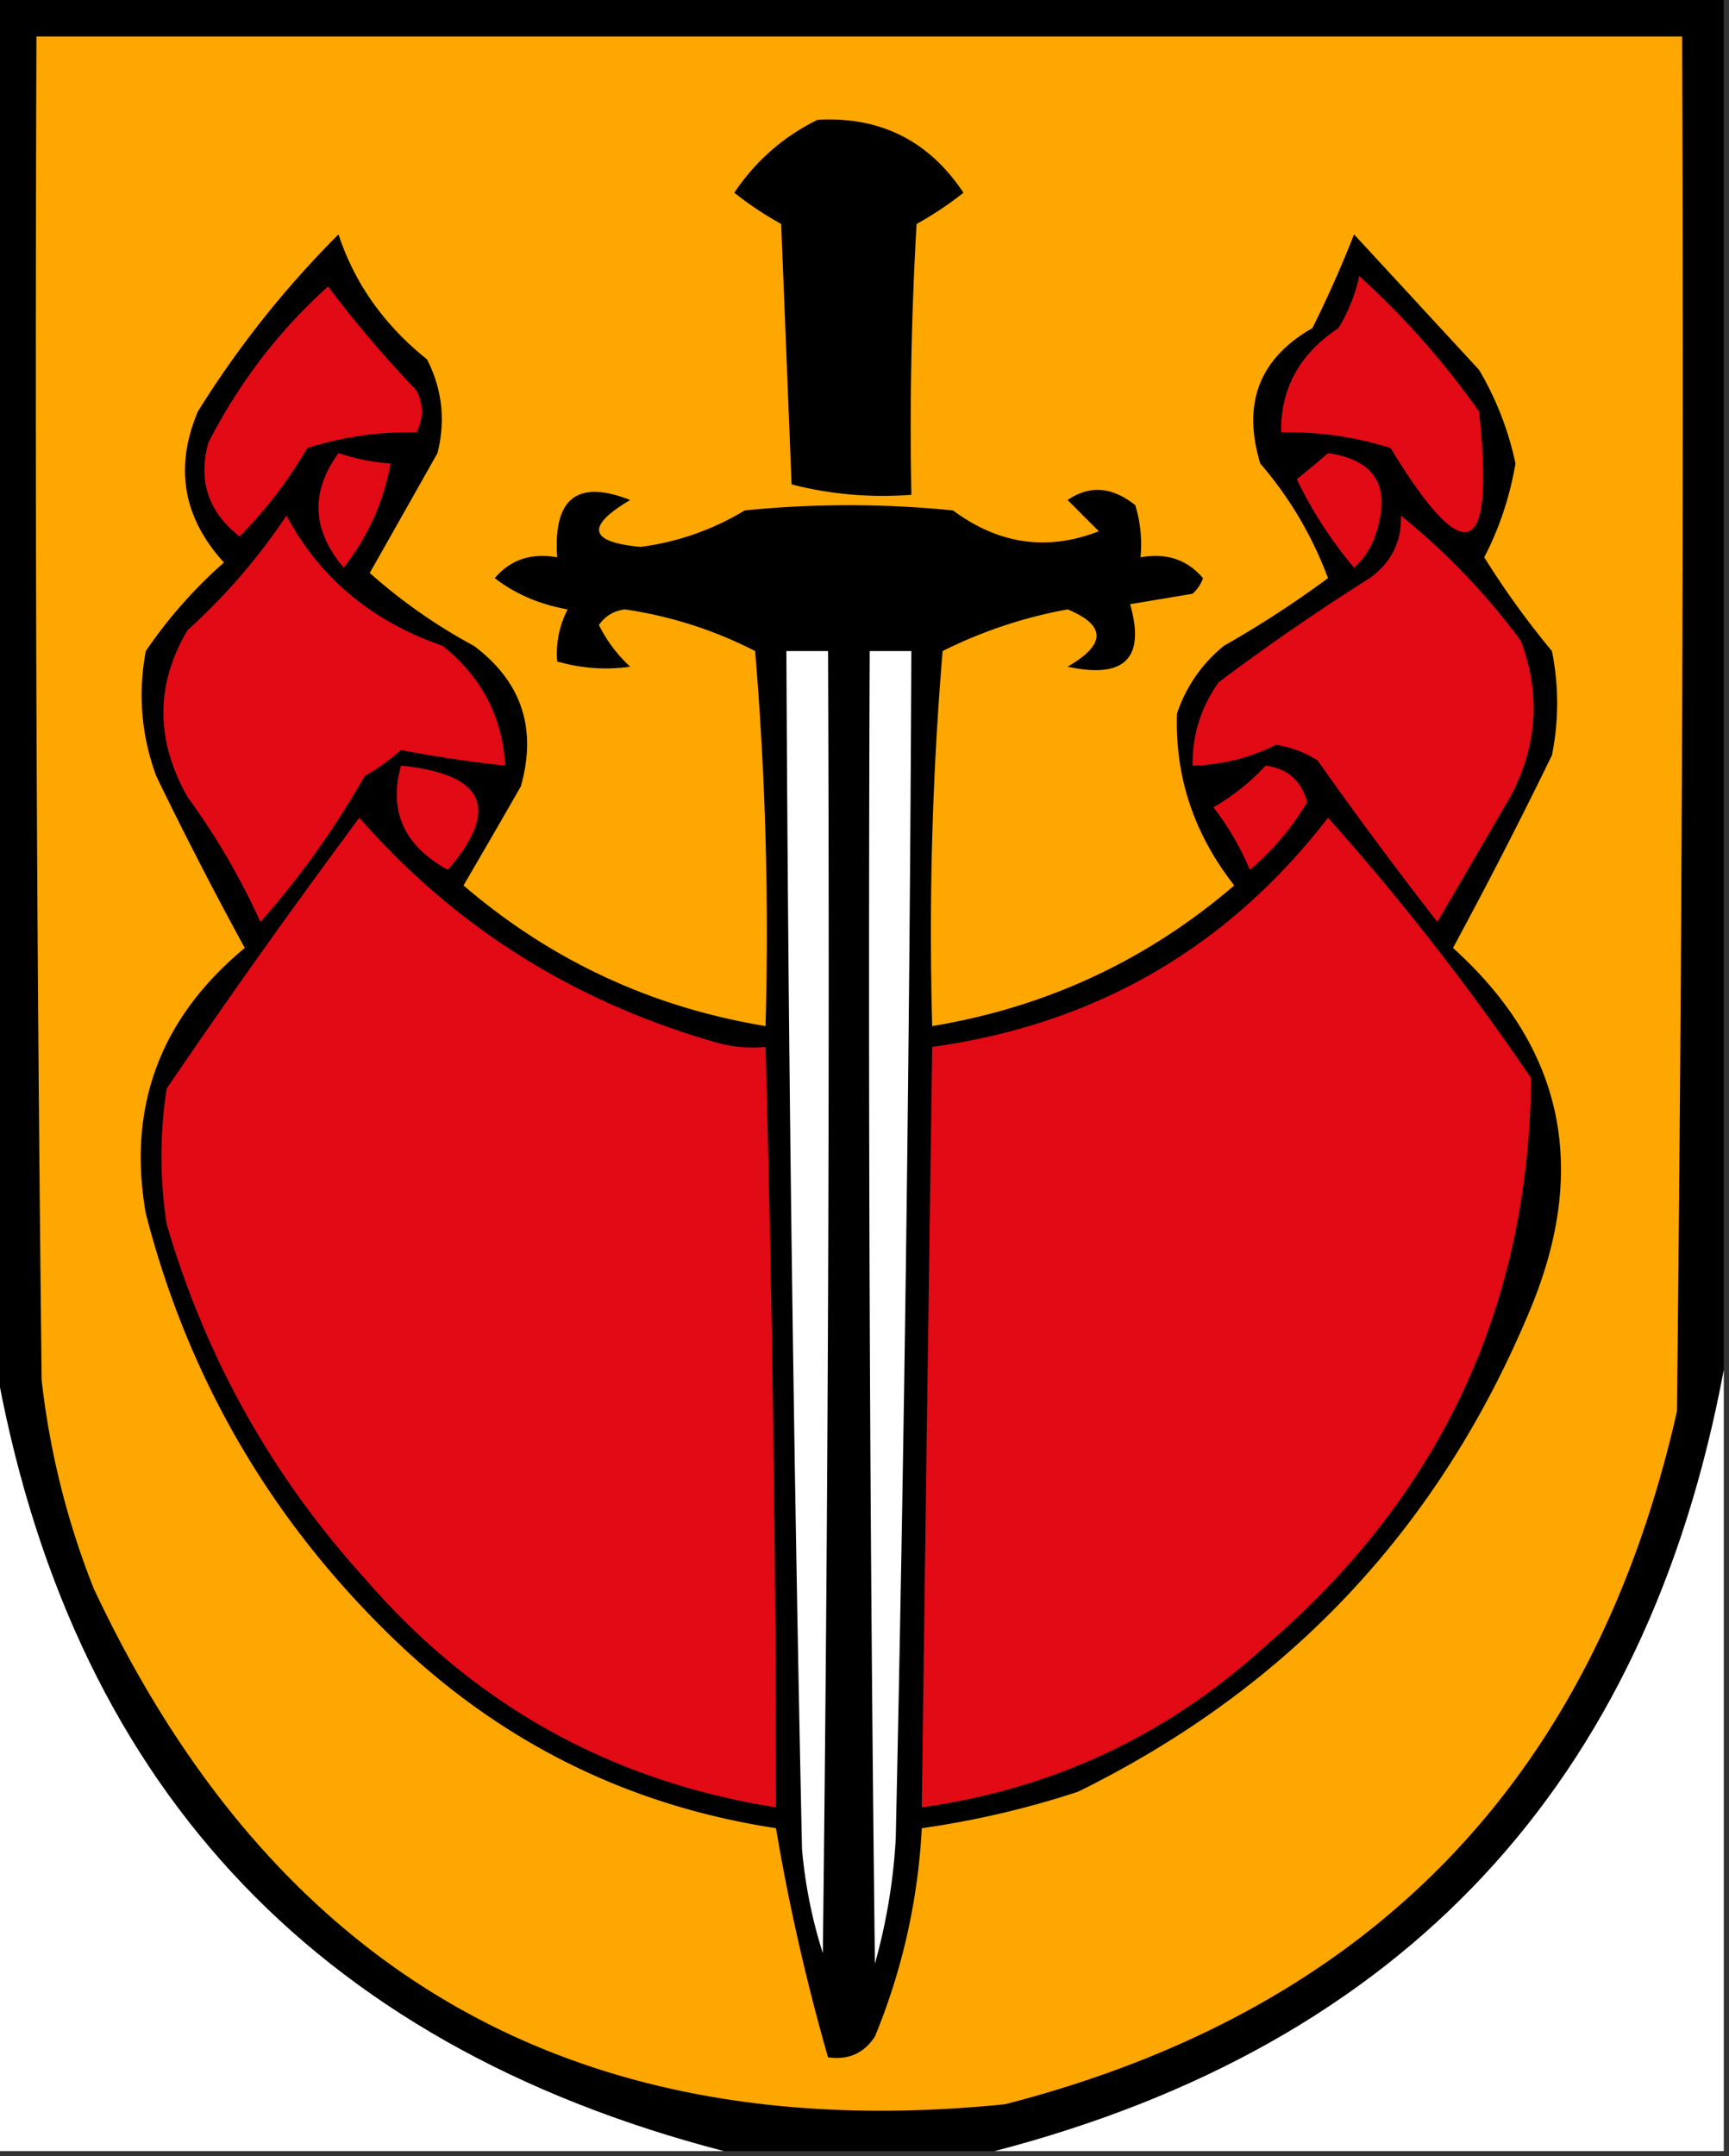<svg xmlns="http://www.w3.org/2000/svg" width="166" height="207" style="shape-rendering:geometricPrecision;text-rendering:geometricPrecision;image-rendering:optimizeQuality;fill-rule:evenodd;clip-rule:evenodd"><rect width="100%" height="100%" fill="#333333" stroke="none"/><path style="opacity:1" d="M-.5-.5h166v132c-7.433 39.769-30.767 64.769-70 75h-26c-39.629-10.297-62.962-35.63-70-76V-.5z"/><path style="opacity:1" fill="#fea700" d="M3.5 3.5h158c.167 44.001 0 88.001-.5 132-7.994 35.326-29.494 57.493-64.5 66.5-40.888 4.141-70.055-12.359-87.5-49.5a77.645 77.645 0 0 1-5-20c-.5-42.999-.667-85.999-.5-129z"/><path style="opacity:1" d="M78.5 11.5c6.008-.33 10.675 2.004 14 7a32.367 32.367 0 0 1-4.5 3c-.5 8.66-.666 17.327-.5 26-3.937.294-7.77-.04-11.5-1l-1-25a32.367 32.367 0 0 1-4.5-3c2.07-3.072 4.736-5.406 8-7z"/><path style="opacity:1" d="M32.5 22.5c1.544 4.7 4.378 8.7 8.5 12 1.457 2.866 1.79 5.866 1 9-2.17 3.852-4.336 7.685-6.5 11.5a52.184 52.184 0 0 0 10 7c4.58 3.438 6.08 7.938 4.5 13.5a1120.348 1120.348 0 0 1-5.5 9.5c8.395 7.197 18.061 11.697 29 13.5a324.87 324.87 0 0 0-1-36 39.907 39.907 0 0 0-12.5-4c-1.059.13-1.892.63-2.5 1.5a13.912 13.912 0 0 0 3 4c-2.347.334-4.68.167-7-.5a9.106 9.106 0 0 1 1-5c-2.684-.475-5.017-1.475-7-3 1.523-1.782 3.523-2.45 6-2-.407-5.665 1.926-7.499 7-5.5-4.288 2.544-3.954 4.044 1 4.5a25.632 25.632 0 0 0 10-3.5 100.245 100.245 0 0 1 20 0c4.394 3.259 9.061 3.925 14 2l-3-3c2.112-1.445 4.278-1.278 6.5.5.494 1.634.66 3.3.5 5 2.477-.45 4.477.218 6 2a3.647 3.647 0 0 1-1 1.5l-6 1c1.48 5.188-.52 7.188-6 6 3.704-2.136 3.704-3.97 0-5.5a44.36 44.36 0 0 0-12 4 324.87 324.87 0 0 0-1 36c10.949-1.809 20.616-6.309 29-13.5-3.867-4.935-5.701-10.435-5.5-16.5.883-2.602 2.383-4.77 4.5-6.5a99.559 99.559 0 0 0 10-6.5 36.008 36.008 0 0 0-6.5-11c-1.757-5.758-.091-10.092 5-13a108.958 108.958 0 0 0 4-9l12 13a29.665 29.665 0 0 1 3.5 9c-.547 3.202-1.547 6.202-3 9a81.722 81.722 0 0 0 6.5 9 25.238 25.238 0 0 1 0 10 485.871 485.871 0 0 1-9.5 18.5c10.551 9.503 13.051 21.003 7.5 34.5-8.659 20.991-23.159 36.491-43.5 46.5a86.718 86.718 0 0 1-15 3.5 60.627 60.627 0 0 1-4.5 20c-1.049 1.607-2.549 2.273-4.5 2a201.919 201.919 0 0 1-5-22c-13.821-2.106-25.821-7.939-36-17.5-12.163-11.495-20.33-25.329-24.5-41.5-1.797-10.257 1.37-18.757 9.5-25.5A381.617 381.617 0 0 1 15 74.5c-1.434-3.906-1.767-7.906-1-12a45.24 45.24 0 0 1 7.5-8.5c-3.929-4.31-4.762-9.143-2.5-14.5a94.843 94.843 0 0 1 13.5-17z"/><path style="opacity:1" fill="#e10a15" d="M130.5 26.5a79.196 79.196 0 0 1 11.5 13c1.54 14.175-1.294 15.342-8.5 3.5-3.465-1.074-6.965-1.574-10.5-1.5-.064-4.194 1.769-7.527 5.5-10a16.08 16.08 0 0 0 2-5zM31.5 27.5c2.534 3.385 5.367 6.718 8.5 10 .667 1.333.667 2.667 0 4-3.535-.074-7.035.426-10.5 1.5a42.308 42.308 0 0 1-6.5 8.5c-3.001-2.346-4.001-5.346-3-9 2.962-5.78 6.795-10.78 11.5-15z"/><path style="opacity:1" fill="#e10a15" d="M32.5 43.5c1.617.538 3.284.871 5 1-.676 3.687-2.176 7.02-4.5 10-3.052-3.604-3.218-7.27-.5-11zM127.5 43.5c4.651.674 6.151 3.34 4.5 8a7.292 7.292 0 0 1-2 3 40.406 40.406 0 0 1-5.5-8.5 81.216 81.216 0 0 0 3-2.5z"/><path style="opacity:1" fill="#e10a15" d="M27.5 49.5c3.21 5.989 8.21 10.155 15 12.5 3.752 3.007 5.752 6.84 6 11.5-3.459-.38-6.792-.88-10-1.5a20.473 20.473 0 0 1-3.5 2.5 81.896 81.896 0 0 1-10 14 67.847 67.847 0 0 0-7-12c-3.082-5.46-3.082-10.793 0-16a58.33 58.33 0 0 0 9.5-11zM134.5 49.5a65.437 65.437 0 0 1 11.5 12c1.944 5.089 1.611 10.089-1 15l-7 12A410.939 410.939 0 0 1 126.5 73a10.255 10.255 0 0 0-4-1.5 18.73 18.73 0 0 1-8 2c-.04-2.924.793-5.591 2.5-8a216.702 216.702 0 0 1 14.5-10c2.077-1.488 3.077-3.488 3-6z"/><path style="opacity:1" fill="#fefffe" d="M75.5 62.5h4c.167 41.668 0 83.335-.5 125a45.948 45.948 0 0 1-2-10 6850.39 6850.39 0 0 1-1.5-115zM83.5 62.5h4a6499.436 6499.436 0 0 1-1.5 114 55.774 55.774 0 0 1-2 12c-.5-41.999-.667-83.999-.5-126z"/><path style="opacity:1" fill="#e10a15" d="M38.5 73.5c8.048.81 9.548 4.144 4.5 10-4.213-2.31-5.713-5.643-4.5-10zM121.5 73.5c2.095.26 3.428 1.426 4 3.5a25.736 25.736 0 0 1-5.5 6.5 26.848 26.848 0 0 0-3.5-6c1.919-1.112 3.586-2.446 5-4z"/><path style="opacity:1" fill="#e10a15" d="M34.5 78.5c9.08 10.393 20.413 17.56 34 21.5 1.634.494 3.3.66 5 .5.653 24.328.986 48.661 1 73-15.858-2.512-29.024-9.845-39.5-22-8.93-9.856-15.263-21.19-19-34a42.498 42.498 0 0 1 0-13 774.85 774.85 0 0 1 18.5-26zM127.5 78.5a239.922 239.922 0 0 1 19.5 25c-.21 21.926-8.71 40.093-25.5 54.5-9.404 8.573-20.404 13.739-33 15.5.315-24.334.649-48.667 1-73 15.697-2.18 28.364-9.513 38-22z"/><path style="opacity:1" fill="#fefffe" d="M-.5 130.5c7.038 40.37 30.371 65.703 70 76h-70v-76zM165.5 131.5v75h-70c39.233-10.231 62.567-35.231 70-75z"/></svg>